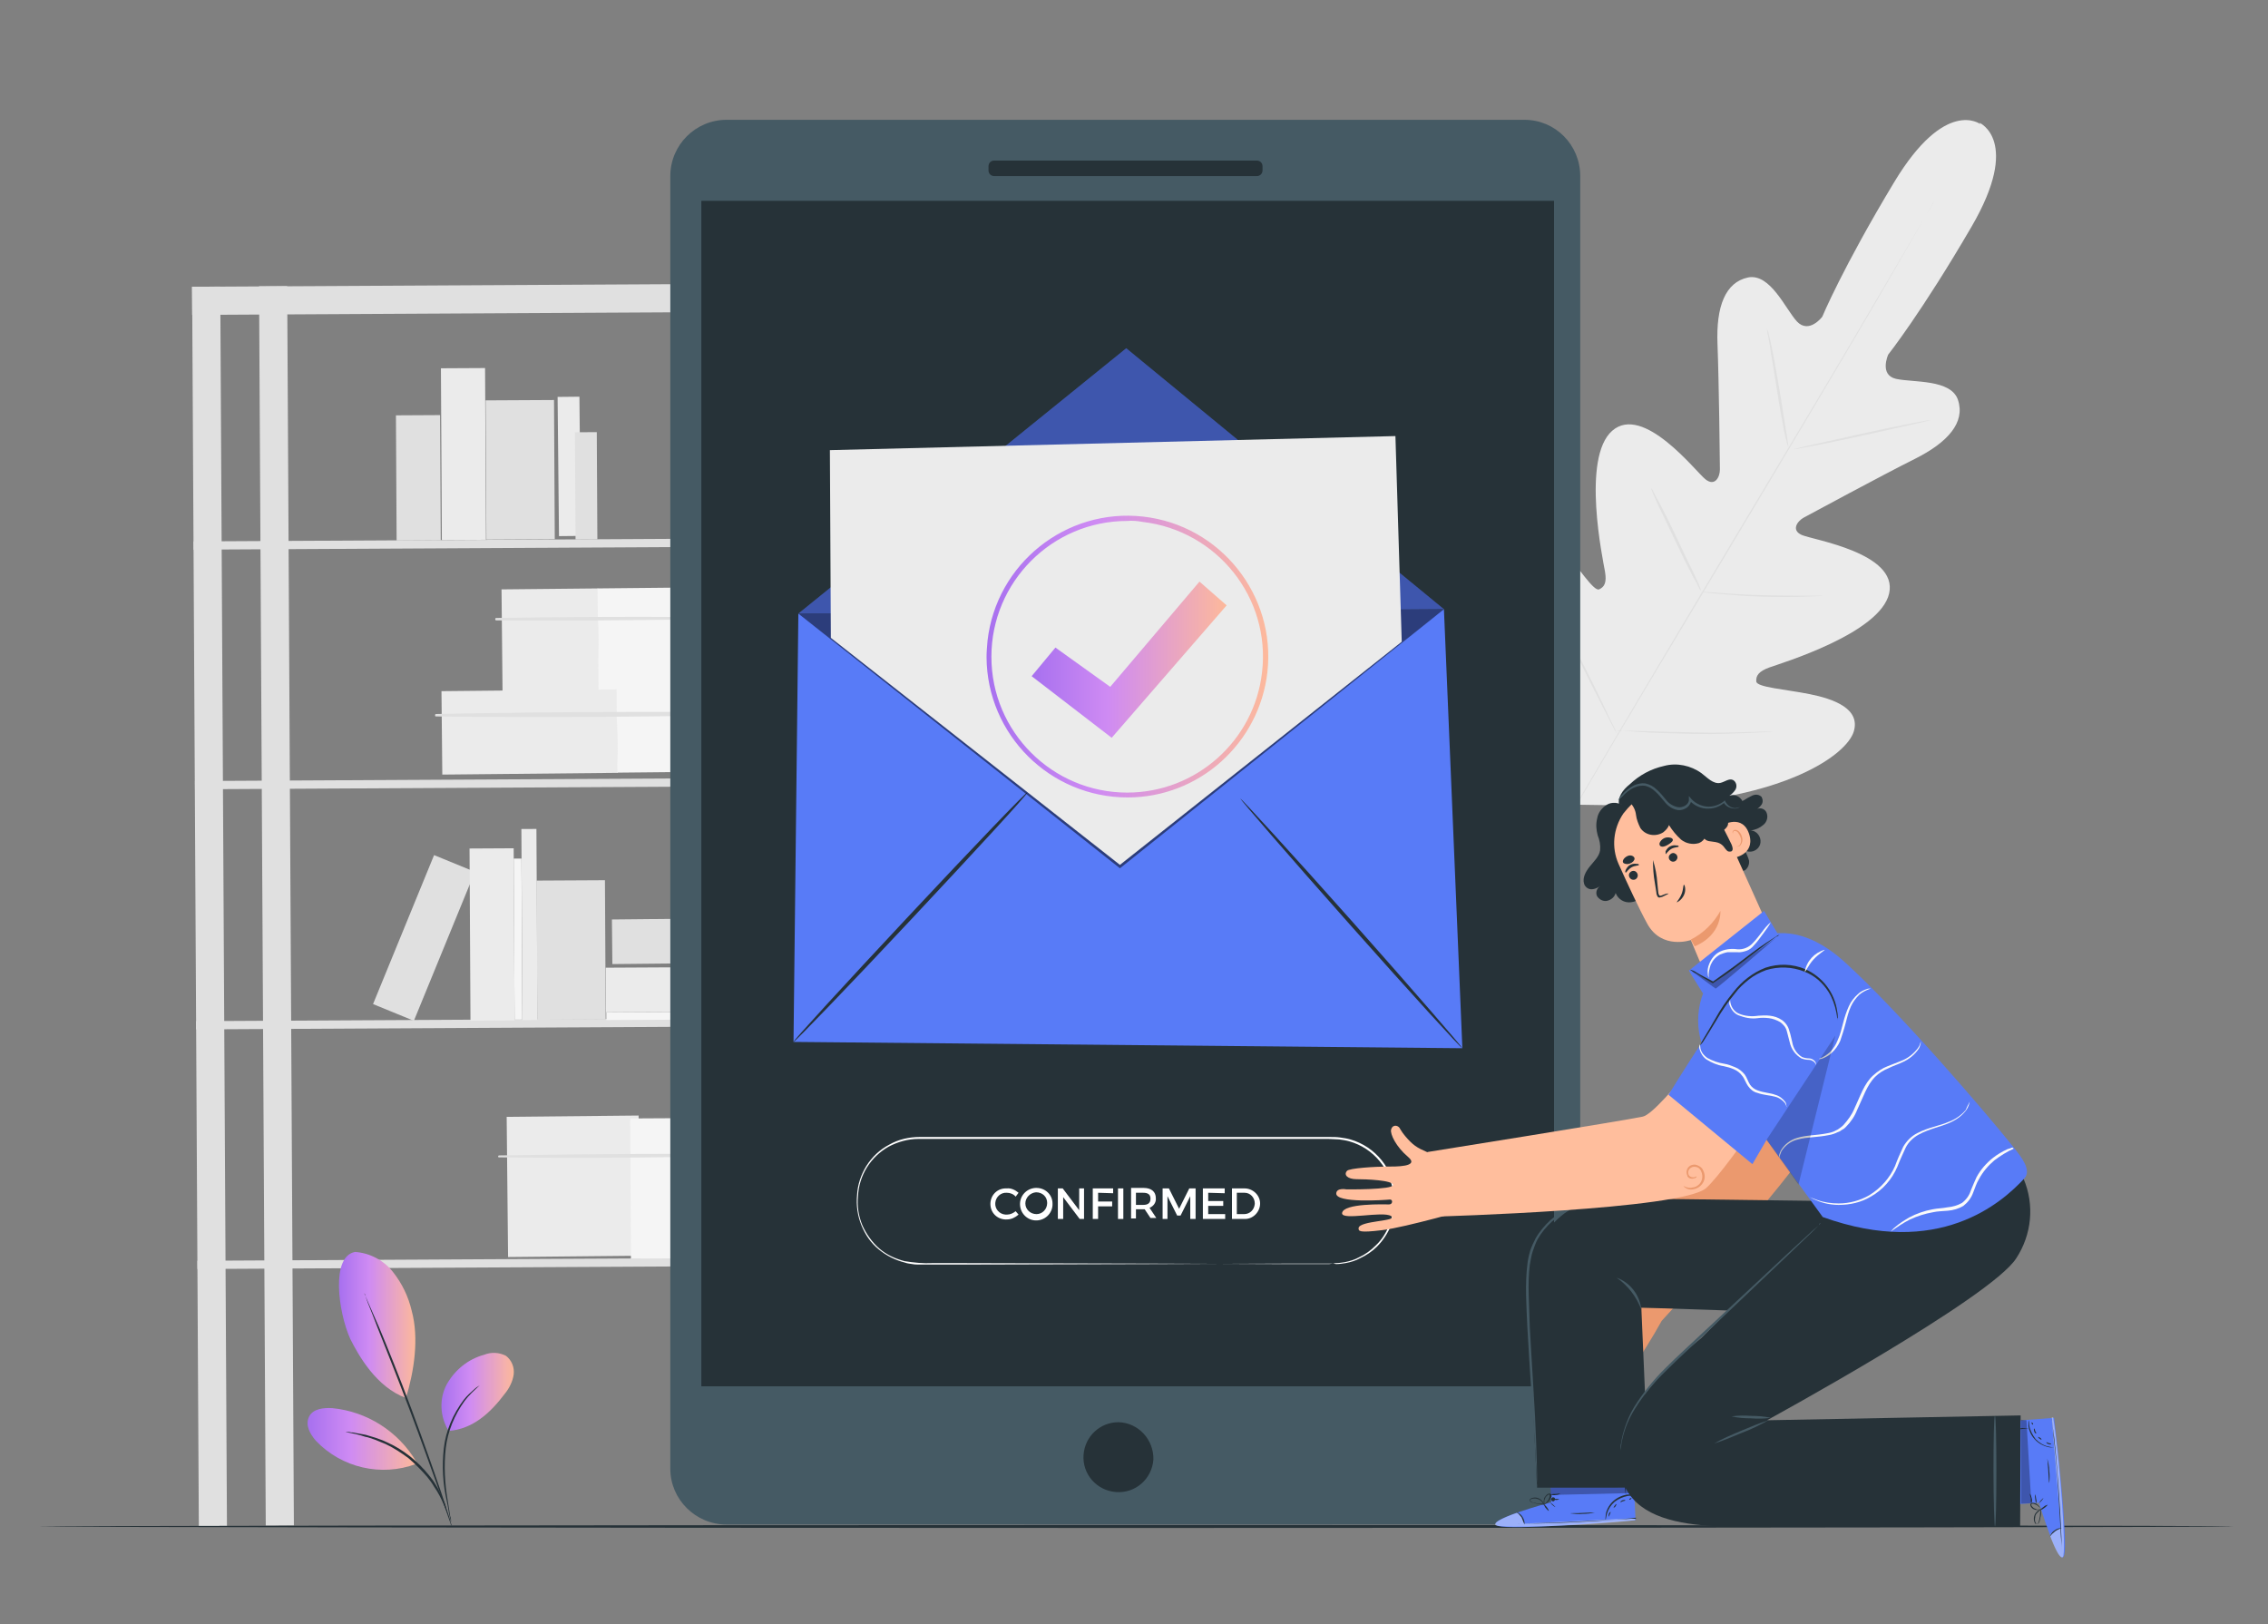 <?xml version="1.0" encoding="utf-8"?>
<!-- Generator: Adobe Illustrator 25.0.0, SVG Export Plug-In . SVG Version: 6.00 Build 0)  -->
<svg version="1.1" id="Layer_1" xmlns="http://www.w3.org/2000/svg" xmlns:xlink="http://www.w3.org/1999/xlink" x="0px" y="0px"
	 viewBox="0 0 467.6 334.8" style="enable-background:new 0 0 467.6 334.8;" xml:space="preserve">
<rect x="0" y="0" width="467.6" height="334.8" fill="#808080" stroke="none"/>
<style type="text/css">
	.st0{fill:#EBEBEB;}
	.st1{fill:#E0E0E0;}
	.st2{fill:#F5F5F5;}
	.st3{fill:#263238;}
	.st4{fill:#455A64;}
	.st5{fill:#FFFFFF;}
	.st6{fill:#587BF7;}
	.st7{opacity:0.3;}
	.st8{opacity:0.5;}
	.st9{fill:url(#SVGID_1_);}
	.st10{fill:url(#SVGID_2_);}
	.st11{fill:#EB996E;}
	.st12{opacity:0.4;}
	.st13{fill:#FFBE9D;}
	.st14{fill:#FAFAFA;}
	.st15{opacity:0.2;}
	.st16{fill:url(#SVGID_3_);}
	.st17{fill:url(#SVGID_4_);}
	.st18{fill:url(#SVGID_5_);}
	.st19{fill:url(#SVGID_6_);}
</style>
<g id="freepik--background-complete--inject-2">
	<path class="st0" d="M408.3,25.6c0,0-7.2-5.6-17.8,12s-14.8,27.7-14.8,27.7s-2.7,3.6-5.2,1c-2.4-2.6-5.5-10-10.1-9.1
		c-4.7,1-6.6,6-6.3,13.7s0.5,24.4,0.5,25.9s-1,3.6-3,2s-12.8-15.6-19.2-10s-1.9,26.7-1.5,29s-0.1,3.2-1.2,3.7s-4.3-4.6-7.6-8.4
		s-7.7-7.8-11.1-4.2s-5.5,19,7.5,45.2l6.8,11.8l13.7,0.2c29.3-1.3,41.8-10.6,43.2-15.3s-4.1-6.7-9.1-7.7s-10.9-1.4-11-2.6
		s0.5-2.1,2.7-2.9s22.9-7,24.7-15.3s-15.7-11-18-12s-0.9-2.9,0.4-3.6s16.1-8.7,22.9-12.1s10.4-7.5,8.9-12.1
		c-1.4-4.4-9.3-3.6-12.8-4.4s-1.6-5-1.6-5s6.9-8.7,17.2-26.4s1.6-21.4,1.6-21.4"/>
	<path class="st1" d="M398.8,41.3c0,0-0.1,0.1-0.2,0.4l-0.6,1.1c-0.5,1-1.4,2.4-2.4,4.2c-2.1,3.6-5.1,8.9-8.9,15.4
		c-7.6,13-18.2,30.8-30,50.5s-22.5,37.5-30.1,50.5l-9,15.4l-2.5,4.2l-0.6,1.1c-0.1,0.2-0.2,0.4-0.2,0.4s0.1-0.1,0.2-0.4
		s0.4-0.6,0.6-1.1l2.4-4.2c2.1-3.6,5.1-8.9,8.9-15.4c7.6-13,18.2-30.8,30-50.5s22.5-37.5,30.1-50.5l9-15.3l2.5-4.2l0.6-1.1
		C398.7,41.4,398.8,41.3,398.8,41.3z"/>
	<path class="st1" d="M364.3,67.7c0.1,0.3,0.2,0.6,0.3,0.9c0.1,0.6,0.4,1.5,0.6,2.6c0.5,2.2,1,5.3,1.6,8.7s1,6.4,1.4,8.7
		c0.2,1.1,0.3,1.9,0.4,2.6c0.1,0.3,0.1,0.7,0.1,1c-0.1-0.3-0.2-0.6-0.3-0.9c-0.1-0.6-0.4-1.5-0.6-2.6c-0.4-2.2-1-5.3-1.5-8.7
		s-1.1-6.4-1.4-8.7c-0.2-1-0.3-1.9-0.5-2.6C364.4,68.3,364.3,68,364.3,67.7z"/>
	<path class="st1" d="M369.9,92.6c0-0.1,6.3-1.5,14-3.2s14.1-2.9,14.1-2.8s-6.3,1.5-14,3.2S369.9,92.7,369.9,92.6z"/>
	<path class="st1" d="M350.4,122c0.3,0,0.7,0,1,0l2.7,0.2c2.3,0.2,5.5,0.4,9,0.5s6.7,0.1,9,0.1h2.7c0.3,0,0.7,0,1,0
		c-0.3,0.1-0.7,0.1-1,0.1c-0.6,0-1.6,0.1-2.7,0.1c-2.3,0.1-5.5,0.1-9,0s-6.7-0.4-9-0.6c-1.1-0.1-2.1-0.2-2.7-0.3
		C351.1,122.1,350.8,122,350.4,122z"/>
	<path class="st1" d="M340.4,100.6c0.2,0.2,0.4,0.5,0.5,0.8c0.3,0.6,0.7,1.4,1.2,2.2c1,1.9,2.3,4.5,3.7,7.5s2.7,5.6,3.6,7.5
		c0.4,0.9,0.8,1.7,1,2.3c0.1,0.3,0.3,0.6,0.3,0.9c-0.2-0.2-0.4-0.5-0.5-0.8c-0.3-0.6-0.7-1.4-1.2-2.2c-1-1.9-2.3-4.5-3.7-7.5
		s-2.7-5.6-3.6-7.5l-1-2.3C340.6,101.2,340.5,100.9,340.4,100.6z"/>
	<path class="st1" d="M319.9,124.3c0.2,0.3,0.4,0.7,0.6,1l1.5,2.9c1.2,2.4,2.9,5.8,4.8,9.5s3.5,7.1,4.7,9.6l1.4,2.9
		c0.2,0.3,0.3,0.7,0.5,1.1c-0.2-0.3-0.4-0.7-0.6-1l-1.5-2.9c-1.2-2.4-3-5.8-4.8-9.5s-3.5-7.1-4.7-9.6l-1.4-2.9
		C320.2,125.1,320,124.7,319.9,124.3z"/>
	<path class="st1" d="M333.2,150.6c0.4,0,0.8,0,1.3,0l3.5,0.1c2.9,0.1,7,0.2,11.4,0.3s8.5,0,11.4-0.1l3.5-0.1c0.4,0,0.8,0,1.3,0
		c-0.4,0.1-0.8,0.1-1.3,0.1c-0.8,0.1-2,0.1-3.5,0.2c-2.9,0.1-7,0.3-11.4,0.2s-8.5-0.2-11.4-0.4c-1.5-0.1-2.6-0.2-3.5-0.3
		C334,150.8,333.6,150.7,333.2,150.6z"/>
	
		<rect x="40.3" y="59.1" transform="matrix(1 -5.410494e-03 5.410494e-03 1 -1.01 0.236)" class="st1" width="5.8" height="255.5"/>
	
		<rect x="54.1" y="59" transform="matrix(1 -5.410494e-03 5.410494e-03 1 -1.01 0.311)" class="st1" width="5.8" height="255.5"/>
	
		<rect x="174.4" y="58.4" transform="matrix(1 -5.410494e-03 5.410494e-03 1 -1.005 0.962)" class="st1" width="5.8" height="255.5"/>
	
		<rect x="188.1" y="58.3" transform="matrix(1 -5.410494e-03 5.410494e-03 1 -1.004 1.036)" class="st1" width="5.8" height="255.5"/>
	
		<rect x="39.6" y="58.7" transform="matrix(1 -5.410494e-03 5.410494e-03 1 -0.332 0.631)" class="st1" width="153.5" height="5.8"/>
	
		<rect x="39.9" y="111.2" transform="matrix(1 -5.410494e-03 5.410494e-03 1 -0.605 0.633)" class="st1" width="153.5" height="1.7"/>
	
		<rect x="40.2" y="160.6" transform="matrix(1 -5.410494e-03 5.410494e-03 1 -0.872 0.635)" class="st1" width="153.6" height="1.7"/>
	
		<rect x="40.4" y="210.1" transform="matrix(1 -5.410494e-03 5.410494e-03 1 -1.139 0.637)" class="st1" width="153.6" height="1.7"/>
	
		<rect x="40.7" y="259.5" transform="matrix(1 -5.410494e-03 5.410494e-03 1 -1.407 0.639)" class="st1" width="153.6" height="1.7"/>
	
		<rect x="104.6" y="230.1" transform="matrix(1 -9.999500e-03 9.999500e-03 1 -2.439 1.194)" class="st0" width="27.2" height="28.9"/>
	
		<rect x="130" y="230.5" transform="matrix(1 -5.410494e-03 5.410494e-03 1 -1.323 0.781)" class="st2" width="27.2" height="28.9"/>
	<path class="st1" d="M102.9,238.6c18.1,0.2,36.2,0,54.3-0.3c0.1,0,0.2-0.1,0.2-0.2c0-0.1-0.1-0.2-0.2-0.2
		c-18.1-0.1-36.2,0-54.3,0.3c-0.1,0-0.2,0.1-0.2,0.2C102.7,238.6,102.8,238.6,102.9,238.6L102.9,238.6z"/>
	
		<rect x="103.5" y="121.4" transform="matrix(1 -9.999500e-03 9.999500e-03 1 -1.314 1.141)" class="st0" width="19.9" height="21.1"/>
	
		<rect x="123.3" y="121.2" transform="matrix(1 -9.999500e-03 9.999500e-03 1 -1.311 1.339)" class="st2" width="19.9" height="21.1"/>
	<path class="st1" d="M102.3,127.9c13.2,0.1,26.5,0,39.8-0.2c0.1,0,0.2-0.1,0.2-0.3c0-0.1-0.1-0.2-0.2-0.2
		c-13.2-0.1-26.5,0-39.8,0.2c-0.1,0-0.2,0.1-0.2,0.2C102.1,127.8,102.2,127.9,102.3,127.9L102.3,127.9L102.3,127.9z"/>
	
		<rect x="91.1" y="142.3" transform="matrix(1 -9.999500e-03 9.999500e-03 1 -1.503 1.1)" class="st0" width="36.2" height="17.2"/>
	
		<rect x="127.2" y="141.9" transform="matrix(1 -9.999500e-03 9.999500e-03 1 -1.498 1.46)" class="st2" width="36.2" height="17.2"/>
	<path class="st1" d="M89.9,147.7c24,0.3,48.2,0,72.2-0.4c0.1,0,0.2-0.1,0.2-0.3c0-0.1-0.1-0.2-0.2-0.2c-24.1-0.1-48.2-0.1-72.2,0.4
		c-0.1,0-0.2,0.1-0.2,0.2C89.7,147.7,89.8,147.7,89.9,147.7z"/>
	<rect x="91" y="75.9" transform="matrix(1 -5.410494e-03 5.410494e-03 1 -0.505 0.518)" class="st0" width="9.1" height="35.4"/>
	
		<rect x="81.7" y="85.6" transform="matrix(1 -5.410494e-03 5.410494e-03 1 -0.531 0.468)" class="st1" width="9.1" height="25.8"/>
	
		<rect x="100.2" y="82.5" transform="matrix(1 -5.410494e-03 5.410494e-03 1 -0.523 0.582)" class="st1" width="14.1" height="28.7"/>
	
		<rect x="115.1" y="81.8" transform="matrix(1 -9.999500e-03 9.999500e-03 1 -0.956 1.178)" class="st0" width="4.5" height="28.7"/>
	
		<rect x="118.6" y="89.1" transform="matrix(1 -5.410494e-03 5.410494e-03 1 -0.54 0.655)" class="st1" width="4.5" height="22.1"/>
	
		<rect x="70.9" y="188.8" transform="matrix(0.379 -0.925 0.925 0.379 -124.598 201.026)" class="st1" width="33.2" height="9.1"/>
	
		<rect x="96.9" y="174.9" transform="matrix(1 -5.410494e-03 5.410494e-03 1 -1.041 0.552)" class="st0" width="9.1" height="35.5"/>
	
		<rect x="110.7" y="181.5" transform="matrix(1 -5.410494e-03 5.410494e-03 1 -1.058 0.64)" class="st1" width="14.1" height="28.7"/>
	
		<rect x="107.6" y="170.9" transform="matrix(1 -5.410494e-03 5.410494e-03 1 -1.029 0.593)" class="st0" width="3.1" height="39.4"/>
	<rect x="106" y="177" transform="matrix(1 -5.410494e-03 5.410494e-03 1 -1.046 0.581)" class="st2" width="1.6" height="33.2"/>
	
		<rect x="125" y="208.6" transform="matrix(1 -5.410451e-03 5.410451e-03 1 -1.131 0.769)" class="st2" width="33.2" height="1.6"/>
	
		<rect x="124.9" y="199.4" transform="matrix(1 -5.410494e-03 5.410494e-03 1 -1.102 0.776)" class="st0" width="36.2" height="9.2"/>
	
		<rect x="126.2" y="189.4" transform="matrix(1 -9.999500e-03 9.999500e-03 1 -1.933 1.417)" class="st1" width="29.1" height="9.2"/>
</g>
<g id="freepik--Floor--inject-2">
	<path class="st3" d="M460.5,314.7c0,0.1-101.3,0.3-226.3,0.3S7.8,314.8,7.8,314.7s101.3-0.3,226.4-0.3S460.5,314.5,460.5,314.7z"/>
</g>
<g id="freepik--Device--inject-2">
	<path class="st4" d="M149.8,24.7h164.5c6.4,0,11.5,5.2,11.5,11.6v266.5c0,6.4-5.2,11.5-11.5,11.5H149.8c-6.4,0-11.6-5.2-11.6-11.5
		V36.3C138.2,29.9,143.4,24.7,149.8,24.7z"/>
	<path class="st3" d="M237.8,300.9c-0.3,4-3.7,7-7.7,6.7c-4-0.3-7-3.7-6.7-7.7c0.3-3.8,3.4-6.7,7.2-6.7
		C234.7,293.3,237.9,296.8,237.8,300.9z"/>
	<path class="st3" d="M205,33.1h54.1c0.7,0,1.2,0.5,1.2,1.2v0.8c0,0.7-0.5,1.2-1.2,1.2H205c-0.7,0-1.2-0.5-1.2-1.2v-0.8
		C203.8,33.6,204.3,33.1,205,33.1z"/>
	<rect x="144.6" y="41.4" class="st3" width="175.8" height="244.4"/>
	<path class="st5" d="M274.8,260.5l0.6-0.1c0.6,0,1.3-0.1,1.9-0.2c1-0.2,2-0.5,2.9-1c1.3-0.6,2.4-1.4,3.4-2.4
		c1.3-1.2,2.2-2.7,2.9-4.4c0.7-1.9,1-4,0.8-6.1c-0.5-5.2-4.1-9.6-9.1-11c-0.7-0.2-1.4-0.3-2.1-0.4c-0.7,0-1.4-0.1-2.2-0.1h-4.6h-9.7
		h-21.4h-48.9c-2.1,0-4.2,0.6-6.1,1.6c-3.7,2.1-6.1,5.9-6.3,10.2c-0.2,2,0.1,4.1,0.9,6c0.8,1.8,2,3.5,3.5,4.8
		c1.5,1.3,3.3,2.1,5.2,2.6c1.9,0.3,3.8,0.5,5.8,0.4h5.7l39.9,0.1l26.9,0.1l7.3,0h1.9L274.8,260.5l-0.6,0h-1.9h-7.3l-26.9,0.1
		l-39.9,0.1h-8.6c-0.5,0-1,0-1.5-0.1c-0.5-0.1-1-0.1-1.5-0.3c-2-0.5-3.8-1.4-5.4-2.7c-1.6-1.3-2.8-3-3.6-5c-0.8-2-1.1-4.1-0.9-6.2
		c0.1-2.1,0.8-4.2,1.9-6c1.2-1.9,2.8-3.4,4.7-4.4c1.9-1.1,4.1-1.6,6.3-1.6h48.9h21.4h14.2c0.7,0,1.5,0,2.2,0.1
		c0.7,0.1,1.4,0.2,2.1,0.4c5.2,1.5,8.9,6.1,9.3,11.5c0.2,2.1-0.1,4.2-0.9,6.2c-0.7,1.7-1.7,3.2-2.9,4.4c-1,1-2.2,1.8-3.5,2.4
		c-0.9,0.5-1.9,0.8-3,1c-0.6,0.1-1.3,0.2-1.9,0.2C275,260.5,274.8,260.5,274.8,260.5z"/>
	<path class="st5" d="M210,245.9l-0.6,0.8c-0.4-0.5-1.1-0.8-1.8-0.8c-1.2-0.1-2.3,0.8-2.4,2.1c-0.1,1.2,0.8,2.3,2.1,2.4
		c0.1,0,0.2,0,0.3,0c0.7,0,1.3-0.3,1.8-0.7l0.6,0.7c-0.7,0.6-1.5,1-2.4,1c-1.8,0.1-3.3-1.2-3.4-3c-0.1-1.8,1.2-3.3,3-3.4
		c0.1,0,0.2,0,0.4,0C208.4,244.9,209.3,245.3,210,245.9z"/>
	<path class="st5" d="M217,248.1c0.1,1.8-1.3,3.4-3.2,3.5c-1.8,0.1-3.4-1.3-3.5-3.2c-0.1-1.8,1.3-3.4,3.2-3.5c0.1,0,0.1,0,0.2,0
		C215.5,244.9,217,246.3,217,248.1C217,248.1,217,248.1,217,248.1z M211.4,248.1c0,1.2,1,2.2,2.3,2.2c1.2,0,2.2-1,2.2-2.3
		s-1-2.2-2.3-2.2C212.4,245.9,211.4,246.9,211.4,248.1z"/>
	<path class="st5" d="M222.6,251.3l-3.4-4.5v4.5h-1.1V245h1l3.4,4.5V245h1v6.3H222.6z"/>
	<path class="st5" d="M226.4,245.9v1.8h2.9v1h-2.9v2.6h-1.1V245h4.2v1L226.4,245.9z"/>
	<path class="st5" d="M230.5,251.3V245h1.1v6.3H230.5z"/>
	<path class="st5" d="M236,249.3h-1.8v1.9h-1v-6.3h2.6c1.6,0,2.5,0.8,2.5,2.1c0.1,0.9-0.5,1.7-1.3,2l1.4,2.1h-1.2L236,249.3z
		 M235.7,248.4c1,0,1.5-0.4,1.5-1.3s-0.6-1.2-1.5-1.2h-1.5v2.5H235.7z"/>
	<path class="st5" d="M245.4,251.3v-4.7l-2,4h-0.7l-2-4v4.7h-1V245h1.3l2.1,4.2l2.1-4.2h1.3v6.3H245.4z"/>
	<path class="st5" d="M249.1,245.9v1.7h3.1v1h-3.1v1.7h3.5v1H248V245h4.5v1L249.1,245.9z"/>
	<path class="st5" d="M256.6,245c1.7,0,3.2,1.4,3.2,3.1s-1.4,3.2-3.1,3.2c0,0,0,0,0,0H254V245H256.6z M255,250.3h1.5
		c1.2,0,2.1-0.9,2.2-2.1c0,0,0-0.1,0-0.1c0-1.2-0.9-2.2-2.1-2.2c0,0-0.1,0-0.1,0H255V250.3z"/>
</g>
<g id="freepik--Envelope--inject-2">
	<polygon class="st6" points="164.6,126.5 297.7,125.6 301.5,216.1 163.6,214.8 	"/>
	<polyline class="st6" points="164.6,126.5 232.2,71.8 297.7,125.6 	"/>
	<g class="st7">
		<polyline points="164.6,126.5 232.2,71.8 297.7,125.6 		"/>
	</g>
	<path class="st3" d="M163.6,214.8c-0.2-0.1,10.5-11.8,23.8-26s24.2-25.6,24.4-25.4s-10.5,11.8-23.8,26S163.7,215,163.6,214.8z"/>
	<path class="st3" d="M301.5,216.1c-0.2,0.1-10.5-11.2-23.2-25.5s-22.7-25.9-22.6-26s10.5,11.2,23.2,25.5S301.6,216,301.5,216.1z"/>
	<g class="st8">
		<polyline points="297.7,125.6 230.9,179 164.6,126.5 		"/>
	</g>
	<polygon class="st0" points="171.3,131.5 171.1,92.8 287.7,89.9 289,132.3 230.9,178.3 	"/>
	<linearGradient id="SVGID_1_" gradientUnits="userSpaceOnUse" x1="203.427" y1="135.374" x2="261.46" y2="135.374">
		<stop  offset="6.425827e-07" style="stop-color:#A770EF"/>
		<stop  offset="0.393" style="stop-color:#CF8BF3"/>
		<stop  offset="1" style="stop-color:#FDB99B"/>
	</linearGradient>
	<path class="st9" d="M232.5,164.4c-16,0-29-12.9-29.1-28.9c0-1.1,0.1-2.2,0.2-3.4c1.8-15.9,16.2-27.4,32.1-25.6
		c15.9,1.8,27.4,16.2,25.6,32.1l0,0l0,0C259.6,153.3,247.2,164.4,232.5,164.4L232.5,164.4z M232.4,107.4c-15.5,0-28,12.6-28,28
		c0,15.5,12.6,28,28,28c14.2,0,26.2-10.7,27.8-24.8l0,0c1.8-15.4-9.3-29.2-24.6-31c0,0,0,0,0,0C234.5,107.4,233.5,107.3,232.4,107.4
		L232.4,107.4z"/>
	<linearGradient id="SVGID_2_" gradientUnits="userSpaceOnUse" x1="212.723" y1="136.035" x2="252.903" y2="136.035">
		<stop  offset="6.425827e-07" style="stop-color:#A770EF"/>
		<stop  offset="0.393" style="stop-color:#CF8BF3"/>
		<stop  offset="1" style="stop-color:#FDB99B"/>
	</linearGradient>
	<polygon class="st10" points="212.7,139.4 217.6,133.5 228.9,141.6 247.3,119.9 252.9,124.8 229.2,152.1 	"/>
</g>
<g id="freepik--Character--inject-2">
	<path class="st3" d="M358,178.7c0.2,0.6,0.8,1,1.5,0.8c0.1,0,0.2-0.1,0.3-0.1c0.6-0.5,0.9-1.2,0.8-2c-0.2-0.7-0.5-1.4-0.9-2.1
		c1.1,0.6,2.4,0.2,3-0.8s0.2-2.4-0.8-3c-0.3-0.2-0.7-0.3-1-0.3c1-0.1,1.9-0.5,2.6-1.1c0.8-0.6,1.1-1.7,0.7-2.6
		c-0.3-0.7-1.2-1.1-2-0.7c-0.1,0.1-0.3,0.2-0.4,0.3c0.5-0.3,1-0.7,1.3-1.1c0.4-0.5,0.4-1.1,0.1-1.7c-0.5-0.5-1.2-0.6-1.9-0.3
		c-0.6,0.3-1.2,0.6-1.8,1c-1.5,0.8-3.2,0.7-4.6-0.2l-3.7,3.1L358,178.7z"/>
	<path class="st3" d="M338,161.7c-2.1,0.7-3.6,2.6-3.9,4.8c-0.1,0.8,0.1,1.6,0.5,2.2c0.7,0.7,1.7,1,2.6,0.7c0.9-0.3,1.8-0.7,2.5-1.3
		c1.2-0.7,2-1.8,2.4-3.1c0.1-1.4-0.7-2.6-2-3.1c-1.3-0.5-2.6-0.4-3.8,0.2"/>
	<path class="st3" d="M341.3,180.2c-0.3,1.3-0.9,2.6-1.6,3.7c-0.8,1.1-2,1.9-3.4,2.1c-1.4,0.2-2.7-0.6-3.2-1.9
		c-0.2,0.8-0.9,1.4-1.7,1.6c-0.8,0.2-1.6-0.2-2.1-0.9c-0.4-0.7-0.1-1.7,0.6-2.1c-0.8,0.5-1.8,0.9-2.6,0.4c-0.3-0.2-0.6-0.5-0.7-0.9
		c-0.4-1.3,0.4-2.6,1.2-3.6s1.9-2,2.1-3.3c0.1-1.1-0.1-2.1-0.5-3.1c-0.3-1.1-0.4-2.3-0.1-3.5c0.2-1.2,1-2.2,2-2.8
		c1-0.6,2.4-0.5,3.3,0.2l0.2,1.7L341.3,180.2"/>
	<path class="st11" d="M356.8,200c0,0,2.3,24.6,0.4,27.9s-26,36.8-26,36.8h0.1c-0.5,0.2-1,0.4-1.5,0.6c-0.8,0.3-1.7,0.5-2.6,0.5
		c-1.1,0.1-2.2-0.1-3.3-0.3c-1-0.3-1.8,0.7-1.3,1.4s3.1,1.7,6.4,1.4s-0.4,3.3-1.7,4.6s-5.2,5.7-5.1,6.4c0.1,1.1,1.3,1.1,2.6-0.2
		s5.4-5.2,6.1-4.5s-6.1,7.5-6.1,7.5s-1.7,1.2-0.9,2.1c1.4,1.6,8-6.1,8.6-6.9c0.4-0.5,1.2,0.2,0.7,0.8s-6.9,6.6-5.5,8.2
		c1,1.2,5.5-6.3,7.6-6.8s-4,5.4-2.9,6.5c0.4,0.4,0.7,0.7,3.7-3.2c2.3-3.4,4.5-6.9,6.5-10.5c3.1-3.4,34.2-37.1,34.4-43.4
		c0.2-6.6,1.4-29.1,1.4-29.1L356.8,200z"/>
	<path class="st6" d="M319.8,309.7l-0.3-9.1l17.1-0.6l0.6,13.4l-1.1,0.1c-4.7,0.4-24,1.9-27.2,1.1
		C305.3,313.6,319.8,309.7,319.8,309.7z"/>
	<g class="st12">
		<path class="st5" d="M312.7,311.9c0,0-5,1.7-4.4,2.5s20.2,0.1,28.8-1l0-0.4l-22.8,1.1C314.3,314,313.7,311.9,312.7,311.9z"/>
	</g>
	<path class="st3" d="M337.4,312.9h-0.3l-0.8,0.1l-3.1,0.3c-2.6,0.2-6.3,0.4-10.3,0.6s-7.7,0.2-10.3,0.2h-3.1h-0.9
		c-0.1,0-0.2,0-0.3,0h0.3h0.9l3.1,0c2.6,0,6.3-0.1,10.3-0.3s7.6-0.4,10.3-0.5l3.1-0.2h0.9L337.4,312.9z"/>
	<path class="st3" d="M314.3,314.3c-0.2-0.5-0.4-1-0.6-1.5c-0.3-0.4-0.7-0.8-1.1-1.1c0.5,0.2,1,0.5,1.3,1
		C314.2,313.2,314.4,313.8,314.3,314.3z"/>
	<path class="st3" d="M319.3,311.5c0,0-0.3-0.2-0.6-0.6c-0.2-0.2-0.3-0.5-0.4-0.8c0,0,0.3,0.2,0.6,0.6S319.4,311.5,319.3,311.5z"/>
	<path class="st3" d="M320.7,310.7c0,0-0.3-0.1-0.6-0.4s-0.5-0.5-0.5-0.5s0.3,0.1,0.6,0.4S320.7,310.7,320.7,310.7z"/>
	<path class="st3" d="M321.5,309.1c-0.3,0.1-0.6,0.2-0.9,0.1c-0.1,0.2-0.3,0.4-0.5,0.3s-0.4-0.3-0.3-0.5s0.3-0.4,0.5-0.3
		c0.2,0,0.3,0.2,0.3,0.3C320.9,309,321.2,309,321.5,309.1z"/>
	<path class="st3" d="M321.7,307.9c-0.3,0.2-0.6,0.3-1,0.3c-0.3,0.1-0.7,0-1-0.1c0.3-0.1,0.7-0.1,1-0.1
		C321.1,308,321.4,307.9,321.7,307.9z"/>
	<path class="st3" d="M318.7,310.1c-0.4,0.1-0.7,0.1-1.1,0c-0.4,0-0.8-0.1-1.2-0.2c-0.2-0.1-0.5-0.1-0.7-0.2
		c-0.1-0.1-0.2-0.2-0.3-0.3c0-0.2,0-0.3,0.1-0.4c0.8-0.5,1.9-0.3,2.5,0.5c0.2,0.2,0.3,0.5,0.4,0.7c0,0.1,0,0.2,0,0.3
		c-0.1-0.3-0.3-0.6-0.5-0.9c-0.3-0.3-0.6-0.5-1-0.6c-0.4-0.1-0.9-0.1-1.3,0.1c-0.2,0.1-0.1,0.3,0.1,0.5c0.2,0.1,0.4,0.2,0.6,0.2
		c0.4,0.1,0.8,0.2,1.1,0.2C318.2,310,318.7,310,318.7,310.1z"/>
	<path class="st3" d="M318.4,310.1c-0.1-0.2-0.2-0.5-0.1-0.8c0-0.3,0.1-0.6,0.3-0.8c0.2-0.3,0.5-0.6,0.9-0.6c0.2,0,0.4,0.3,0.4,0.5
		c0,0.2-0.1,0.4-0.2,0.5c-0.1,0.2-0.3,0.5-0.5,0.7C318.8,310,318.5,310.1,318.4,310.1c0.1,0,0.3-0.2,0.6-0.6
		c0.2-0.2,0.3-0.4,0.4-0.7c0.1-0.2,0.2-0.7,0-0.7s-0.5,0.3-0.7,0.5c-0.1,0.2-0.2,0.5-0.3,0.7C318.4,309.6,318.4,309.9,318.4,310.1z"
		/>
	<path class="st3" d="M336.9,308.3c0,0-0.5,0-1.3,0.1c-1,0.2-1.9,0.6-2.7,1.2c-0.8,0.7-1.3,1.5-1.6,2.5c-0.2,0.8-0.2,1.2-0.3,1.2
		c0-0.1,0-0.2,0-0.4c0-0.3,0.1-0.6,0.1-0.9c0.5-2.1,2.3-3.6,4.5-3.9c0.3,0,0.6,0,0.9,0C336.7,308.2,336.8,308.2,336.9,308.3z"/>
	<path class="st3" d="M334.8,301.2c0.2,1.2,0.3,2.3,0.3,3.5c0.1,1.2,0.1,2.4,0.1,3.5c-0.2-1.2-0.2-2.3-0.3-3.5
		C334.8,303.5,334.8,302.4,334.8,301.2z"/>
	<path class="st3" d="M328.8,311.8c-0.8,0.2-1.6,0.3-2.5,0.3c-0.8,0.1-1.7,0-2.5-0.1c0-0.1,1.1,0,2.5-0.1S328.7,311.8,328.8,311.8z"
		/>
	<path class="st3" d="M332.1,311.7c0,0-0.1,0.2-0.2,0.5s-0.2,0.5-0.2,0.5s-0.1-0.3,0-0.6S332,311.7,332.1,311.7z"/>
	<path class="st3" d="M333.3,310.1c0,0-0.1,0.2-0.2,0.4s-0.3,0.3-0.4,0.3s0.1-0.2,0.2-0.4S333.3,310,333.3,310.1z"/>
	<path class="st3" d="M335.1,309.3c0,0.1-0.2,0.1-0.5,0.2s-0.4,0.2-0.5,0.2s0.1-0.3,0.4-0.4S335.1,309.2,335.1,309.3z"/>
	<path class="st3" d="M336.4,308.9c0,0-0.1,0.1-0.2,0.2s-0.3,0.1-0.3,0s0.1-0.1,0.2-0.2S336.4,308.9,336.4,308.9z"/>
	<g class="st7">
		<polygon points="336.8,307.8 319.7,308.2 319.7,306.1 336.9,306.7 		"/>
	</g>
	<path class="st3" d="M384.3,247.7l-54.2-0.7c0,0-15.1,1.4-15.1,21l1.9,38.7H340l-1.6-37.1c1.3,0,18.8,0.6,18.8,0.6L384.3,247.7z"/>
	<path class="st4" d="M317,306.6c0-0.2-0.1-0.4-0.1-0.7c0-0.5-0.1-1.1-0.1-1.9l-0.4-7.1c-0.4-6-1-14.2-1.5-23.3
		c-0.2-4.5-0.5-8.9,0-12.9c0.1-1,0.3-1.9,0.6-2.9c0.3-0.9,0.7-1.7,1.1-2.5c0.8-1.4,1.9-2.7,3.1-3.8c1-0.9,2.2-1.6,3.4-2.2
		c0.9-0.4,1.9-0.8,2.9-1l1.1-0.3l0.8-0.1c0.2,0,0.4-0.1,0.7-0.1c-0.2,0.1-0.4,0.1-0.6,0.2l-0.8,0.2l-1.1,0.3c-1,0.3-1.9,0.7-2.8,1.1
		c-1.2,0.6-2.3,1.4-3.3,2.2c-1.2,1.1-2.2,2.3-3,3.7c-0.4,0.8-0.7,1.6-1,2.5c-0.3,0.9-0.4,1.8-0.6,2.8c-0.5,3.9-0.1,8.2,0,12.8
		c0.5,9.1,1.1,17.3,1.3,23.3c0.1,3,0.2,5.4,0.2,7.1c0,0.8,0,1.4,0,1.9C317,306.2,317,306.4,317,306.6z"/>
	<path class="st6" d="M420.4,309.8l-9.1,0.6l-1.2-17.1l13.4-1l0.1,1c0.6,4.7,2.7,24,2,27.2C424.7,324.1,420.4,309.8,420.4,309.8z"/>
	<g class="st12">
		<path class="st5" d="M422.7,316.7c0,0,1.8,5,2.6,4.3s-0.6-20.2-2-28.8H423l1.9,22.8C424.9,315,422.7,315.7,422.7,316.7z"/>
	</g>
	<path class="st3" d="M422.9,292c0,0.1,0.1,0.2,0.1,0.3c0,0.2,0.1,0.5,0.1,0.8c0.1,0.8,0.2,1.9,0.4,3.1c0.3,2.6,0.6,6.2,0.9,10.2
		s0.5,7.6,0.6,10.3c0,1.2,0.1,2.3,0.1,3.1c0,0.3,0,0.6,0,0.9c0,0.1,0,0.2,0,0.3c0-0.1,0-0.2,0-0.3c0-0.2,0-0.5,0-0.8
		c0-0.9-0.1-1.9-0.2-3.1c-0.1-2.6-0.4-6.3-0.6-10.3s-0.6-7.6-0.9-10.2c-0.1-1.2-0.2-2.3-0.3-3.1c0-0.3,0-0.6-0.1-0.9
		S422.9,292,422.9,292z"/>
	<path class="st3" d="M425.1,315c-0.5,0.2-1,0.4-1.4,0.7c-0.4,0.3-0.8,0.7-1.1,1.1c0.2-0.5,0.5-1,1-1.3
		C424,315.2,424.5,315,425.1,315z"/>
	<path class="st3" d="M422.2,310.2c0,0-0.2,0.3-0.6,0.6s-0.7,0.5-0.8,0.4s0.2-0.3,0.6-0.6C421.6,310.4,421.9,310.3,422.2,310.2z"/>
	<path class="st3" d="M421.3,308.8c0,0-0.1,0.3-0.4,0.6s-0.5,0.5-0.5,0.5s0.1-0.3,0.4-0.6S421.3,308.8,421.3,308.8z"/>
	<path class="st3" d="M419.6,308.1c0.1,0,0.1,0.4,0.2,0.9c0.1,0.3,0.1,0.6,0,0.9c-0.1,0-0.1-0.4-0.2-0.9S419.6,308.1,419.6,308.1z"
		/>
	<path class="st3" d="M418.5,307.9c0.2,0.3,0.3,0.6,0.4,1c0.1,0.3,0.1,0.7-0.1,1c-0.1-0.3-0.1-0.7-0.1-1
		C418.6,308.5,418.5,308.2,418.5,307.9z"/>
	<path class="st3" d="M420.7,310.9c0.1,0.4,0.1,0.7,0.1,1.1c0,0.4-0.1,0.8-0.2,1.2c0,0.2-0.1,0.5-0.2,0.7c-0.1,0.1-0.2,0.2-0.3,0.3
		c-0.2,0-0.3,0-0.5-0.1c-0.5-0.8-0.3-1.9,0.4-2.5c0.2-0.2,0.4-0.3,0.7-0.4c0.1,0,0.2-0.1,0.3,0c-0.3,0.1-0.6,0.3-0.9,0.6
		c-0.3,0.3-0.5,0.6-0.5,1c-0.1,0.4-0.1,0.9,0.2,1.3c0.1,0.2,0.3,0.1,0.4-0.1c0.1-0.2,0.2-0.4,0.2-0.6c0.1-0.4,0.2-0.8,0.2-1.2
		C420.7,311.3,420.7,310.9,420.7,310.9z"/>
	<path class="st3" d="M420.8,311.1c-0.2,0.2-0.5,0.2-0.8,0.2c-0.3,0-0.6-0.1-0.8-0.2c-0.3-0.2-0.6-0.5-0.6-0.9
		c0-0.2,0.2-0.4,0.5-0.4c0.2,0,0.4,0.1,0.5,0.1c0.3,0.1,0.5,0.3,0.7,0.5C420.5,310.6,420.6,310.8,420.8,311.1c0-0.1-0.2-0.3-0.6-0.6
		c-0.2-0.2-0.4-0.3-0.7-0.4c-0.2-0.1-0.7-0.2-0.7,0.1s0.3,0.5,0.5,0.7c0.2,0.1,0.5,0.2,0.7,0.3C420.3,311.2,420.5,311.2,420.8,311.1
		z"/>
	<path class="st3" d="M418.3,292.7c0,0,0,0.5,0.1,1.3c0.2,1,0.7,1.9,1.3,2.7c0.7,0.7,1.6,1.3,2.6,1.5c0.8,0.2,1.2,0.2,1.2,0.2
		c-0.1,0-0.2,0-0.4,0c-0.3,0-0.6,0-0.9-0.1c-2.1-0.5-3.7-2.2-4-4.3c0-0.3,0-0.6,0-0.9C418.3,292.9,418.3,292.8,418.3,292.7z"/>
	<path class="st3" d="M411.3,295c1.2-0.2,2.3-0.3,3.5-0.4c1.2-0.1,2.3-0.2,3.5-0.2c-1.2,0.2-2.3,0.3-3.5,0.4
		C413.6,294.9,412.5,295,411.3,295z"/>
	<path class="st3" d="M422.1,300.7c0.2,0.8,0.4,1.6,0.4,2.5c0.1,0.8,0.1,1.7,0,2.5c-0.1,0-0.1-1.1-0.2-2.5S422.1,300.7,422.1,300.7z
		"/>
	<path class="st3" d="M421.9,297.3c0,0,0.2,0.1,0.5,0.2s0.5,0.1,0.5,0.2s-0.3,0.1-0.6,0S421.9,297.4,421.9,297.3z"/>
	<path class="st3" d="M420.2,296.2c0,0,0.2,0.1,0.4,0.2s0.3,0.3,0.3,0.4s-0.2-0.1-0.4-0.2S420.2,296.3,420.2,296.2z"/>
	<path class="st3" d="M419.4,294.5c0.1,0,0.1,0.2,0.2,0.5s0.3,0.4,0.2,0.5s-0.3-0.1-0.4-0.4S419.3,294.5,419.4,294.5z"/>
	<path class="st3" d="M418.9,293.2c0,0,0.1,0.1,0.2,0.2s0.1,0.3,0,0.3s-0.1-0.1-0.2-0.2S418.9,293.2,418.9,293.2z"/>
	<g class="st7">
		<polygon points="417.8,292.8 418.8,309.9 416.7,310 416.7,292.7 		"/>
	</g>
	<path class="st3" d="M364.3,292.8L364.3,292.8c0,0,46.2-25.2,51.4-33.4c3.2-4.9,3.8-11,1.5-16.4l-38.9,5.2l-27.6,27.7l0,0
		c-6,4.8-16.9,14.7-16.9,24.6c0,16.8,21.8,14.1,37.4,14.1c21.3,0,45.3,0.1,45.3,0.1l0.1-22.9L364.3,292.8z"/>
	<path class="st4" d="M353.4,297.6c1.9-0.6,3.8-1.4,5.7-2.2c1.9-0.7,3.7-1.6,5.5-2.6c-1.9,0.6-3.8,1.4-5.7,2.2
		C357,295.8,355.1,296.6,353.4,297.6z"/>
	<path class="st4" d="M357,292c1.3,0.3,2.7,0.4,4,0.4c1.4,0.1,2.7,0.1,4.1-0.1c-1.3-0.3-2.7-0.4-4-0.4
		C359.7,291.8,358.4,291.8,357,292z"/>
	<path class="st4" d="M375.4,252.1c-0.1,0.2-0.3,0.3-0.4,0.5l-1.3,1.3l-4.9,4.7l-16.3,15.5c-3.2,3-6.3,5.8-9,8.5
		c-2.4,2.3-4.6,4.9-6.4,7.8c-1.2,1.9-2.1,4-2.6,6.2l-0.2,1c0,0.3-0.1,0.5-0.1,0.8c0,0.2-0.1,0.4-0.1,0.6c0-0.2,0-0.4,0-0.6
		c0-0.2,0-0.5,0.1-0.8s0.1-0.7,0.2-1.1c0.5-2.2,1.3-4.4,2.5-6.4c1.8-2.9,3.9-5.5,6.3-7.9c2.7-2.7,5.8-5.5,9-8.5l16.4-15.3l5-4.6
		l1.4-1.2C375,252.3,375.2,252.2,375.4,252.1z"/>
	<path class="st13" d="M361.5,202L361.5,202c-3.8,2.1-8.6,0.6-10.7-3.2c-0.1-0.2-0.2-0.5-0.4-0.7l-1.8-4.3c0,0-6,2.1-9-3.4
		c-1.7-3.1-4.1-8.3-5.9-12.3c-1.5-3.4-1.1-7.3,1-10.4l0,0c4.9-6.2,8.8-5.1,16.5-3.9l1.2,0.2l12.5,27.8
		C366.7,195.6,365.2,200.1,361.5,202z"/>
	<path class="st3" d="M337.6,180.8c0.2-0.5-0.1-1-0.5-1.2c-0.5-0.2-1,0.1-1.2,0.5c-0.2,0.5,0.1,1,0.5,1.2c0,0,0,0,0,0
		C336.9,181.5,337.4,181.3,337.6,180.8C337.6,180.8,337.6,180.8,337.6,180.8z"/>
	<path class="st3" d="M335.2,179.9c0.1,0,0.5-0.7,1.2-1.1s1.5-0.3,1.5-0.5s-0.2-0.2-0.5-0.2c-0.4-0.1-0.9,0-1.3,0.2
		c-0.4,0.2-0.7,0.6-0.9,1C335,179.7,335.1,179.9,335.2,179.9z"/>
	<path class="st3" d="M344.2,176.3c-0.3,0.4-0.1,1,0.3,1.2c0.4,0.3,1,0.1,1.2-0.3c0.3-0.4,0.1-1-0.3-1.2c0,0,0,0,0,0
		C345,175.7,344.5,175.9,344.2,176.3C344.2,176.3,344.2,176.3,344.2,176.3z"/>
	<path class="st3" d="M343.4,176.1c0.1,0,0.5-0.7,1.2-1.1s1.5-0.3,1.5-0.5s-0.2-0.2-0.5-0.2c-0.4-0.1-0.9,0-1.3,0.2
		c-0.4,0.2-0.7,0.6-0.9,1C343.4,175.9,343.4,176.1,343.4,176.1z"/>
	<path class="st3" d="M344,184.2c-0.5,0-0.9,0.2-1.4,0.4c-0.2,0.1-0.4,0.1-0.5,0c-0.1-0.2-0.2-0.4-0.2-0.6c-0.1-0.6-0.1-1.2-0.2-1.9
		c-0.1-1.6-0.4-3.2-0.9-4.8c0,1.6,0.1,3.2,0.4,4.8c0.1,0.6,0.2,1.2,0.3,1.9c0,0.3,0.1,0.6,0.3,0.9c0.1,0.1,0.3,0.2,0.5,0.1
		c0.1,0,0.3-0.1,0.4-0.1C343.6,184.5,344.1,184.2,344,184.2z"/>
	<path class="st11" d="M348.6,193.7c2.6-1.3,4.7-3.4,6.1-5.9c0,0,0.4,4.9-5.3,7.3L348.6,193.7z"/>
	<path class="st13" d="M355,170.2c0.1-0.1,4.4-2.6,5.7,2c1.1,4.1-3.5,4.8-3.5,4.6S355,170.2,355,170.2z"/>
	<path class="st11" d="M357.9,174.5c0,0,0.1,0,0.2,0c0.2,0,0.4-0.1,0.5-0.2c0.4-0.5,0.5-1.2,0.2-1.8c-0.1-0.3-0.3-0.6-0.5-0.9
		c-0.2-0.2-0.4-0.3-0.7-0.3c-0.2,0-0.3,0.2-0.3,0.3c0,0.1,0,0.2,0,0.2s-0.1,0-0.1-0.2c0-0.1,0-0.2,0.1-0.3c0.1-0.1,0.2-0.2,0.3-0.2
		c0.3-0.1,0.7,0.1,0.9,0.3c0.3,0.3,0.5,0.6,0.6,1c0.3,0.7,0.1,1.5-0.4,2c-0.2,0.1-0.4,0.2-0.6,0.1
		C358,174.6,357.9,174.5,357.9,174.5z"/>
	<path class="st6" d="M353,201.3c0,0,10.8-18,27.4-2.9c10.9,9.9,28.5,30.3,34.9,38.3c1.4,1.8,3.6,4.5,2.1,6.2
		c-4.7,5.1-17.7,16.6-41.6,8L353,219.5C349.2,214.1,349.1,206.8,353,201.3L353,201.3z"/>
	<polygon class="st6" points="366.7,192.8 363.7,187.8 348.2,200.1 351.1,204.8 	"/>
	<g class="st7">
		<path d="M366.1,193.4c0,0-12.2,10.5-12.4,10.4s-4.9-3.6-4.9-3.6l4.3,2.4L366.1,193.4z"/>
	</g>
	<path class="st3" d="M366.9,192.7c-0.3,0.1-0.5,0.2-0.8,0.4c-0.5,0.3-1.2,0.8-2,1.3c-1.7,1.1-3.9,2.8-6.4,4.7
		c-1.7,1.2-3.3,2.4-4.6,3.3h0.2c-1.5-0.8-2.7-1.4-3.5-1.9c-0.4-0.3-0.9-0.5-1.4-0.6c0.4,0.3,0.8,0.6,1.3,0.8c0.8,0.5,2,1.2,3.4,2
		l0.1,0l0.1-0.1c1.4-0.9,3-2,4.7-3.3l6.3-4.8l1.9-1.4C366.4,193.1,366.7,192.9,366.9,192.7z"/>
	<path class="st13" d="M300.8,240l-2.9-1.2c-1.7-0.5-3.4-1.1-5-1.9c-0.8-0.4-1.5-0.9-2.1-1.5c-0.8-0.8-1.5-1.6-2.1-2.6
		c-0.2-0.5-0.7-0.8-1.2-0.7c-0.4,0.1-0.6,0.4-0.7,0.8c-0.2,0.9,1,3.5,3.5,5.6s-2.6,2-4.5,2s-7.7,0.3-8.1,0.9c-0.7,0.8,0.1,1.7,2,1.7
		s7.5,0.2,7.5,1.2s-9.6,0.9-9.6,0.9s-2-0.4-2.1,0.8c-0.2,2.1,10,1.4,11,1.3c0.7-0.1,0.7,1-0.1,1s-9.5-0.3-9.7,1.8
		c-0.1,1.6,8.4-0.5,10.1,0.6s-6.6,0.9-6.7,2.5c0,0.6,0,1,4.9,0.4s18.1-4.4,18.1-4.4l-2.2-9.2"/>
	<path class="st13" d="M358.2,207.6c0,0-15.8,21.8-19.5,22.6s-44.4,7.3-44.4,7.3l2,13.3c0,0,50.6-1.4,55.5-5.9s19.7-27.2,19.7-27.2
		L358.2,207.6z"/>
	<path class="st11" d="M347.1,244.5c0,0,0.1,0.2,0.4,0.4c0.5,0.3,1,0.4,1.5,0.3c0.8-0.1,1.5-0.5,2-1.2c0.6-0.8,0.6-1.9,0.1-2.8
		c-0.2-0.5-0.7-0.8-1.2-1c-0.5-0.2-1-0.1-1.4,0.1c-0.7,0.4-1,1.3-0.6,2.1c0,0,0,0.1,0,0.1c0.3,0.5,0.9,0.6,1.5,0.4
		c0.4-0.1,0.4-0.4,0.4-0.4s-0.2,0.1-0.5,0.2c-0.4,0.1-0.9-0.1-1.1-0.4c-0.3-0.6-0.1-1.3,0.5-1.6c0,0,0,0,0,0
		c0.3-0.2,0.7-0.2,1.1-0.1c0.4,0.1,0.7,0.4,0.9,0.8c0.6,1.2,0.2,2.6-1,3.2c-0.2,0.1-0.5,0.2-0.7,0.2
		C348.3,245,347.7,244.8,347.1,244.5z"/>
	<path class="st6" d="M376.3,214.2l-15,25.8L344,225.7c0,0,12-19.6,17.6-25.7L376.3,214.2z"/>
	<path class="st4" d="M333.3,263.4c2.8,1,4.8,3.6,5.1,6.6C337.4,267.3,335.6,265,333.3,263.4z"/>
	<path class="st3" d="M351.2,172.6c0.2,0.4,0.6,0.7,1.1,0.8c0.5,0.1,0.9,0.1,1.4,0.2c0.7,0.1,1.4,0.5,1.8,1.1
		c0.2,0.3,0.4,0.5,0.6,0.7c0.2,0.2,0.6,0.2,0.9,0.1c0.4-0.3,0.2-0.9,0-1.4c-0.9-1.9-1.9-3.7-2.8-5.6l-5.3,1.1l2.3,2.6"/>
	<path class="st3" d="M333.9,166.2c0.6-0.7,1.5-1.3,2.2-0.7c0.7,0.7,1.1,1.6,1.2,2.5c0.1,0.9,0.5,1.9,0.9,2.7c1,1.5,3.1,1.9,4.7,0.9
		c0.5-0.4,1-0.9,1.2-1.5c0.7,1.1,1.5,2.1,2.5,3c1,0.8,2.4,1.1,3.7,0.7c1.2-0.5,1.9-1.9,1.4-3.1c0,0,0,0,0-0.1
		c0.7,0.6,1.5,0.9,2.4,0.9c0.9,0,1.7-0.5,2.1-1.3c0.3-0.8-0.1-1.8-0.9-2.1c0,0-0.1,0-0.1,0c1,0.7,2.3,0.6,3.3-0.1
		c0.9-0.7,1.2-2.1,0.6-3.1c-0.7-1-2-1.3-3-0.6c0.7-0.3,1.3-0.9,1.7-1.5c0.4-0.7,0.2-1.6-0.5-2c-0.8-0.4-1.7,0.4-2.6,0.6
		c-1.5,0.3-2.7-1.1-3.9-2c-2.2-1.6-5.1-2.2-7.7-1.5c-2.7,0.6-5.1,1.9-7.1,3.8C334.6,162.8,333.3,164.5,333.9,166.2"/>
	<path class="st3" d="M337,177c0,0.4-0.4,0.8-0.9,1c-0.4,0.2-1,0.2-1.4-0.1c-0.3-0.3,0-1,0.8-1.4S337,176.6,337,177z"/>
	<path class="st3" d="M344.9,173.2c-0.1,0.4-0.6,0.7-1.1,1s-1.1,0.5-1.5,0.2c-0.2-0.2-0.2-0.5-0.1-0.7c0.2-0.4,0.5-0.7,0.9-0.9
		c0.4-0.2,0.9-0.2,1.3-0.1C344.8,172.8,344.9,173,344.9,173.2z"/>
	<path class="st3" d="M347.2,182.4c0.1,0,0.5,1,0,2.1s-1.5,1.6-1.5,1.5s0.6-0.7,1-1.7S347,182.4,347.2,182.4z"/>
	<path class="st4" d="M358.7,166.4c0,0-0.1,0.1-0.2,0.1c-0.2,0.1-0.5,0.2-0.8,0.2c-1,0-2-0.5-2.4-1.4l0.3,0.1
		c-0.9,0.8-2.1,1.3-3.3,1.3c-1.5,0.1-3-0.6-4-1.7l0.4-0.2c0,0.7-0.4,1.3-0.9,1.7c-0.6,0.4-1.3,0.6-1.9,0.5c-1.1-0.2-2-0.8-2.7-1.7
		c-0.7-0.8-1.2-1.5-1.9-2.1c-0.6-0.6-1.3-1-2.1-1.2c-0.7-0.1-1.4,0-2.1,0.3c-1,0.4-1.9,1.1-2.6,1.9c-0.3,0.3-0.6,0.6-0.9,0.8
		c0.2-0.4,0.4-0.7,0.7-1c0.7-0.9,1.6-1.6,2.6-2.1c0.7-0.3,1.5-0.5,2.3-0.4c0.9,0.2,1.7,0.6,2.4,1.3c0.7,0.6,1.3,1.4,1.9,2.1
		c0.6,0.8,1.5,1.3,2.4,1.5c1.1,0.2,2.4-0.6,2.3-1.6v-0.7l0.5,0.6c0.9,1,2.3,1.6,3.6,1.6c1.1,0,2.2-0.4,3.1-1.1l0.2-0.2l0.1,0.2
		c0.4,0.8,1.2,1.4,2.1,1.4C358.1,166.5,358.4,166.5,358.7,166.4z"/>
	<path class="st3" d="M378.8,210.3c0,0,0-0.6-0.2-1.6c-0.3-1.5-0.8-2.9-1.6-4.2c-1.2-1.9-2.9-3.4-5-4.2c-2.5-1-5.3-1.1-7.9-0.3
		c-1.3,0.5-2.5,1.1-3.6,2c-1,0.8-2,1.7-2.8,2.8c-1.4,1.7-2.7,3.6-3.8,5.5c-1,1.6-1.8,3-2.4,3.9c-0.3,0.5-0.5,0.8-0.7,1
		s-0.3,0.3-0.3,0.3c0.2-0.5,0.5-1,0.8-1.5c0.6-1,1.4-2.3,2.3-3.9c1.1-2,2.4-3.9,3.8-5.6c1.7-2.2,4-4,6.6-5c2.7-0.9,5.6-0.8,8.2,0.3
		c3.6,1.6,6.1,4.9,6.6,8.8c0.1,0.4,0.1,0.8,0.1,1.2C378.8,209.9,378.8,210.1,378.8,210.3z"/>
	<path class="st14" d="M374.4,219.7c0-0.3-0.2-0.6-0.4-0.8c-0.3-0.2-0.6-0.4-1-0.4c-0.5,0-1.1-0.1-1.6-0.3c-1.2-0.7-2.1-1.9-2.4-3.3
		c-0.2-0.7-0.4-1.5-0.6-2.3c-0.2-0.8-0.7-1.4-1.4-1.9c-0.7-0.4-1.5-0.7-2.3-0.8c-0.8-0.1-1.6-0.1-2.3,0c-1.4,0.2-2.7-0.1-4-0.6
		c-0.9-0.4-1.5-1.2-1.8-2.1c-0.1-0.2-0.1-0.5,0-0.8c0-0.1,0-0.2,0.1-0.2c0,0.3,0.1,0.7,0.2,1c0.3,0.8,0.9,1.5,1.7,1.8
		c1.2,0.5,2.6,0.6,3.9,0.4c1.5-0.1,3.3-0.2,4.9,0.9c0.7,0.5,1.3,1.3,1.5,2.2c0.3,0.8,0.4,1.6,0.6,2.3c0.2,1.3,0.9,2.4,2,3.1
		c0.5,0.2,1,0.3,1.5,0.3c0.4,0,0.8,0.2,1.1,0.5c0.2,0.2,0.3,0.4,0.3,0.7C374.4,219.6,374.4,219.7,374.4,219.7z"/>
	<path class="st14" d="M368.4,228.2c-0.1,0-0.1-0.3-0.4-0.8c-0.5-0.6-1.2-1.1-2-1.3c-1-0.3-2.3-0.3-3.7-0.8
		c-0.8-0.2-1.4-0.7-1.9-1.4c-0.5-0.7-0.7-1.5-1.2-2.1c-0.9-1.3-2.5-1.7-3.8-2c-1.3-0.2-2.5-0.7-3.6-1.4c-0.7-0.5-1.2-1.3-1.4-2.1
		c-0.1-0.3-0.1-0.7,0.1-1c0,0,0,0.3,0.1,0.9c0.2,0.8,0.7,1.4,1.4,1.9c1.1,0.6,2.2,1,3.5,1.2c0.7,0.1,1.5,0.4,2.2,0.7
		c0.8,0.3,1.5,0.9,2,1.5c0.5,0.7,0.7,1.5,1.1,2.1c0.4,0.6,1,1,1.6,1.2c1.3,0.5,2.6,0.5,3.6,0.9c0.8,0.2,1.6,0.8,2.1,1.5
		c0.1,0.2,0.2,0.4,0.2,0.7C368.4,228.2,368.4,228.2,368.4,228.2z"/>
	<path class="st14" d="M396,214.7c0,0.1,0,0.3,0,0.4c-0.1,0.4-0.2,0.8-0.4,1.1c-0.8,1.2-2,2.2-3.4,2.8c-0.8,0.4-1.8,0.7-2.8,1.2
		c-1,0.4-2,1-2.8,1.8c-1.7,1.7-2.5,4.3-3.7,6.8c-0.5,1.3-1.3,2.5-2.3,3.5c-0.2,0.2-0.5,0.5-0.8,0.6c-0.3,0.2-0.5,0.4-0.9,0.5
		c-0.6,0.3-1.2,0.5-1.8,0.6c-2.4,0.5-4.6,0.4-6.4,0.9c-1.4,0.3-2.6,1.2-3.4,2.4c-0.2,0.5-0.4,1-0.5,1.5c0,0,0-0.1,0-0.4
		c0-0.4,0.2-0.8,0.3-1.1c0.7-1.3,2-2.3,3.4-2.7c1.8-0.6,4-0.5,6.4-1c0.6-0.1,1.2-0.3,1.7-0.6c0.3-0.1,0.5-0.3,0.8-0.5
		c0.3-0.2,0.5-0.4,0.7-0.6c0.9-1,1.7-2.1,2.2-3.3c1.2-2.5,2-5.2,3.9-6.9c0.9-0.8,1.9-1.5,3-1.9c1-0.4,2-0.8,2.8-1.1
		c1.3-0.5,2.5-1.4,3.4-2.6C395.7,215.7,395.9,215.2,396,214.7z"/>
	<path class="st14" d="M406.1,227.1c-0.1,0.6-0.3,1.1-0.6,1.6c-0.9,1.3-2.2,2.2-3.6,2.8c-1.8,0.8-4.1,1.2-6.3,2.4
		c-1.1,0.6-2.1,1.5-2.7,2.7c-0.6,1.3-1.2,2.6-1.7,3.9c-1.1,2.6-3,4.8-5.5,6.2c-2,1.2-4.3,1.7-6.6,1.7c-1.5,0-3.1-0.3-4.5-0.9
		c-0.4-0.2-0.8-0.3-1.1-0.5c-0.2-0.1-0.4-0.2-0.4-0.2s0.5,0.2,1.6,0.6c1.4,0.5,2.9,0.7,4.4,0.7c2.2,0,4.4-0.6,6.3-1.7
		c2.3-1.4,4.2-3.5,5.3-6c0.5-1.4,1.1-2.7,1.7-4c0.7-1.2,1.7-2.2,2.9-2.8c2.3-1.2,4.6-1.5,6.4-2.3c1.4-0.5,2.7-1.4,3.6-2.5
		C405.6,228,405.9,227.6,406.1,227.1z"/>
	<path class="st14" d="M415.2,236.8c-1.4,0.6-2.8,1.5-4,2.4c-1.3,1.1-2.4,2.4-3.2,3.9c-0.5,0.8-0.8,1.8-1.2,2.8
		c-0.4,1.1-1.1,2-2,2.7c-1,0.6-2.1,0.9-3.2,1c-1.1,0.1-2.1,0.1-3,0.3c-1.7,0.3-3.3,0.8-4.8,1.5c-1.4,0.7-2.7,1.6-4,2.5
		c0.3-0.3,0.6-0.7,0.9-0.9c0.9-0.8,1.9-1.4,2.9-2c1.5-0.8,3.2-1.4,4.9-1.7c1-0.2,2-0.2,3-0.4c1.1-0.1,2.1-0.4,3-0.9
		c0.8-0.6,1.5-1.5,1.8-2.5c0.4-1,0.8-1.9,1.2-2.8c0.8-1.5,2-2.9,3.4-4c0.9-0.7,1.9-1.3,3-1.8c0.4-0.1,0.7-0.2,0.9-0.3
		S415.1,236.8,415.2,236.8z"/>
	<path class="st14" d="M375,218.3c0.9-0.3,1.6-0.8,2.3-1.4c0.7-0.7,1.2-1.5,1.6-2.5c0.5-1.1,0.8-2.3,1.1-3.5
		c0.3-1.2,0.7-2.4,1.2-3.5c0.4-0.9,1.1-1.8,1.9-2.5c0.5-0.5,1.2-0.8,1.8-1c0.2-0.1,0.5-0.1,0.8-0.1c-0.9,0.3-1.7,0.7-2.4,1.3
		c-0.7,0.7-1.3,1.5-1.7,2.4c-0.5,1.1-0.8,2.3-1.1,3.5c-0.3,1.2-0.7,2.4-1.1,3.6c-0.4,0.9-1,1.8-1.8,2.5c-0.5,0.5-1.1,0.8-1.8,1.1
		C375.5,218.3,375.3,218.4,375,218.3z"/>
	<path class="st14" d="M372.1,200.3c0.4-2.2,2-3.9,4.1-4.5c0.1,0.1-1.2,0.8-2.3,2S372.3,200.4,372.1,200.3z"/>
	<path class="st14" d="M365.1,190.1c-0.4,0.8-1,1.6-1.6,2.4c-0.6,0.8-1.2,1.7-1.9,2.4c-0.4,0.5-0.9,0.9-1.5,1.1
		c-0.6,0.2-1.3,0.4-2,0.3c-0.6,0-1.3,0-1.9,0c-0.6,0.1-1.1,0.3-1.6,0.5c-0.9,0.5-1.5,1.2-1.9,2.1c-0.3,0.9-0.5,1.8-0.4,2.7
		c-0.1-0.2-0.2-0.5-0.2-0.8c-0.1-0.7,0-1.4,0.3-2.1c0.4-1,1.1-1.9,2-2.4c0.5-0.3,1.2-0.5,1.8-0.6c0.7-0.1,1.3-0.1,2,0
		c1.2,0.1,2.4-0.4,3.2-1.3c0.8-0.8,1.4-1.7,1.9-2.3C363.8,191.4,364.4,190.7,365.1,190.1z"/>
	<g class="st15">
		<polygon points="378.4,213.5 370.8,244.2 364.2,235 		"/>
	</g>
	<path class="st4" d="M411.3,314.7c-0.1,0-0.3-5.1-0.3-11.4s0.1-11.4,0.3-11.4s0.3,5.1,0.3,11.4S411.5,314.7,411.3,314.7z"/>
</g>
<g id="freepik--Plant--inject-2">
	<linearGradient id="SVGID_3_" gradientUnits="userSpaceOnUse" x1="69.891" y1="273.065" x2="85.665" y2="273.065">
		<stop  offset="6.425827e-07" style="stop-color:#A770EF"/>
		<stop  offset="0.393" style="stop-color:#CF8BF3"/>
		<stop  offset="1" style="stop-color:#FDB99B"/>
	</linearGradient>
	<path class="st16" d="M73.2,258.1c3,0.2,5.9,1.7,7.8,4.1c1.9,2.4,3.2,5.1,3.9,8.1c1.5,5.6,0.5,12.3-1.2,17.9
		c-6.1-2.2-9.8-8.8-11.5-12.2C69.7,270.4,68.2,259,73.2,258.1"/>
	<linearGradient id="SVGID_4_" gradientUnits="userSpaceOnUse" x1="90.986" y1="286.936" x2="105.92" y2="286.936">
		<stop  offset="6.425827e-07" style="stop-color:#A770EF"/>
		<stop  offset="0.393" style="stop-color:#CF8BF3"/>
		<stop  offset="1" style="stop-color:#FDB99B"/>
	</linearGradient>
	<path class="st17" d="M92.5,295c-1.8-2.9-2-6.6-0.4-9.6c1.7-3,4.4-5.2,7.7-6.1c1.5-0.6,3.1-0.5,4.5,0.2c1.2,0.9,1.8,2.4,1.6,3.9
		c-0.2,1.4-0.9,2.8-1.8,3.9C101.1,291.3,97.5,294.6,92.5,295"/>
	<path class="st3" d="M93,313.8c-0.1-0.4-0.2-0.8-0.3-1.2c-0.2-0.8-0.3-1.9-0.6-3.2c-0.8-3.5-1-7.2-0.6-10.8c0.4-3.6,1.9-7.1,4.1-10
		c0.7-0.9,1.5-1.6,2.3-2.3c0.2-0.2,0.5-0.4,0.7-0.5c0.1-0.1,0.2-0.1,0.3-0.2c-1.1,1-2.2,2-3.1,3.2c-2.1,2.9-3.5,6.3-3.9,9.8
		c-0.4,3.6-0.2,7.2,0.4,10.7c0.2,1.4,0.4,2.5,0.5,3.2C93,313,93,313.4,93,313.8z"/>
	<path class="st3" d="M75.1,266.6c0.1,0.1,0.2,0.3,0.2,0.5l0.6,1.4c0.5,1.2,1.3,2.9,2.2,5c1.8,4.3,4.2,10.2,6.7,16.9
		s4.6,12.7,6.1,17.1c0.7,2.2,1.3,4,1.7,5.2c0.2,0.6,0.3,1.1,0.4,1.4c0.1,0.2,0.1,0.3,0.1,0.5c-0.1-0.2-0.2-0.3-0.2-0.5l-0.5-1.4
		c-0.4-1.3-1.1-3-1.8-5.2c-1.6-4.4-3.7-10.4-6.2-17s-4.9-12.6-6.6-16.9c-0.8-2.1-1.5-3.9-2-5.1l-0.5-1.4
		C75.2,267,75.2,266.8,75.1,266.6z"/>
	<linearGradient id="SVGID_5_" gradientUnits="userSpaceOnUse" x1="63.486" y1="296.651" x2="85.913" y2="296.651">
		<stop  offset="6.425827e-07" style="stop-color:#A770EF"/>
		<stop  offset="0.393" style="stop-color:#CF8BF3"/>
		<stop  offset="1" style="stop-color:#FDB99B"/>
	</linearGradient>
	<path class="st18" d="M85.8,301.3c-3.7-6.2-10.1-10.3-17.3-11c-1.8-0.1-4,0.1-4.8,1.8s0.2,3.5,1.4,4.9c5.3,5.6,13.5,7.5,20.7,4.8"
		/>
	<path class="st3" d="M71.3,295.2c0.4,0,0.8,0,1.1,0.1c0.4,0,0.9,0.1,1.3,0.2c0.5,0.1,1.1,0.2,1.7,0.3c0.7,0.2,1.3,0.4,2,0.6
		c0.8,0.3,1.5,0.5,2.3,0.9c3.4,1.5,6.4,3.9,8.8,6.9c0.5,0.6,1,1.3,1.4,2c0.4,0.6,0.7,1.2,1,1.9c0.3,0.6,0.5,1.1,0.7,1.6
		c0.2,0.4,0.3,0.8,0.4,1.3c0.1,0.4,0.2,0.7,0.3,1.1c-0.1,0-0.5-1.5-1.7-3.8c-0.3-0.6-0.7-1.2-1.1-1.8c-0.4-0.7-0.9-1.4-1.4-2
		c-1.2-1.4-2.5-2.7-3.9-3.9c-1.5-1.1-3-2.1-4.7-2.9c-0.7-0.3-1.5-0.6-2.2-0.9c-0.7-0.2-1.3-0.5-2-0.6
		C72.9,295.4,71.2,295.3,71.3,295.2z"/>
</g>
</svg>
